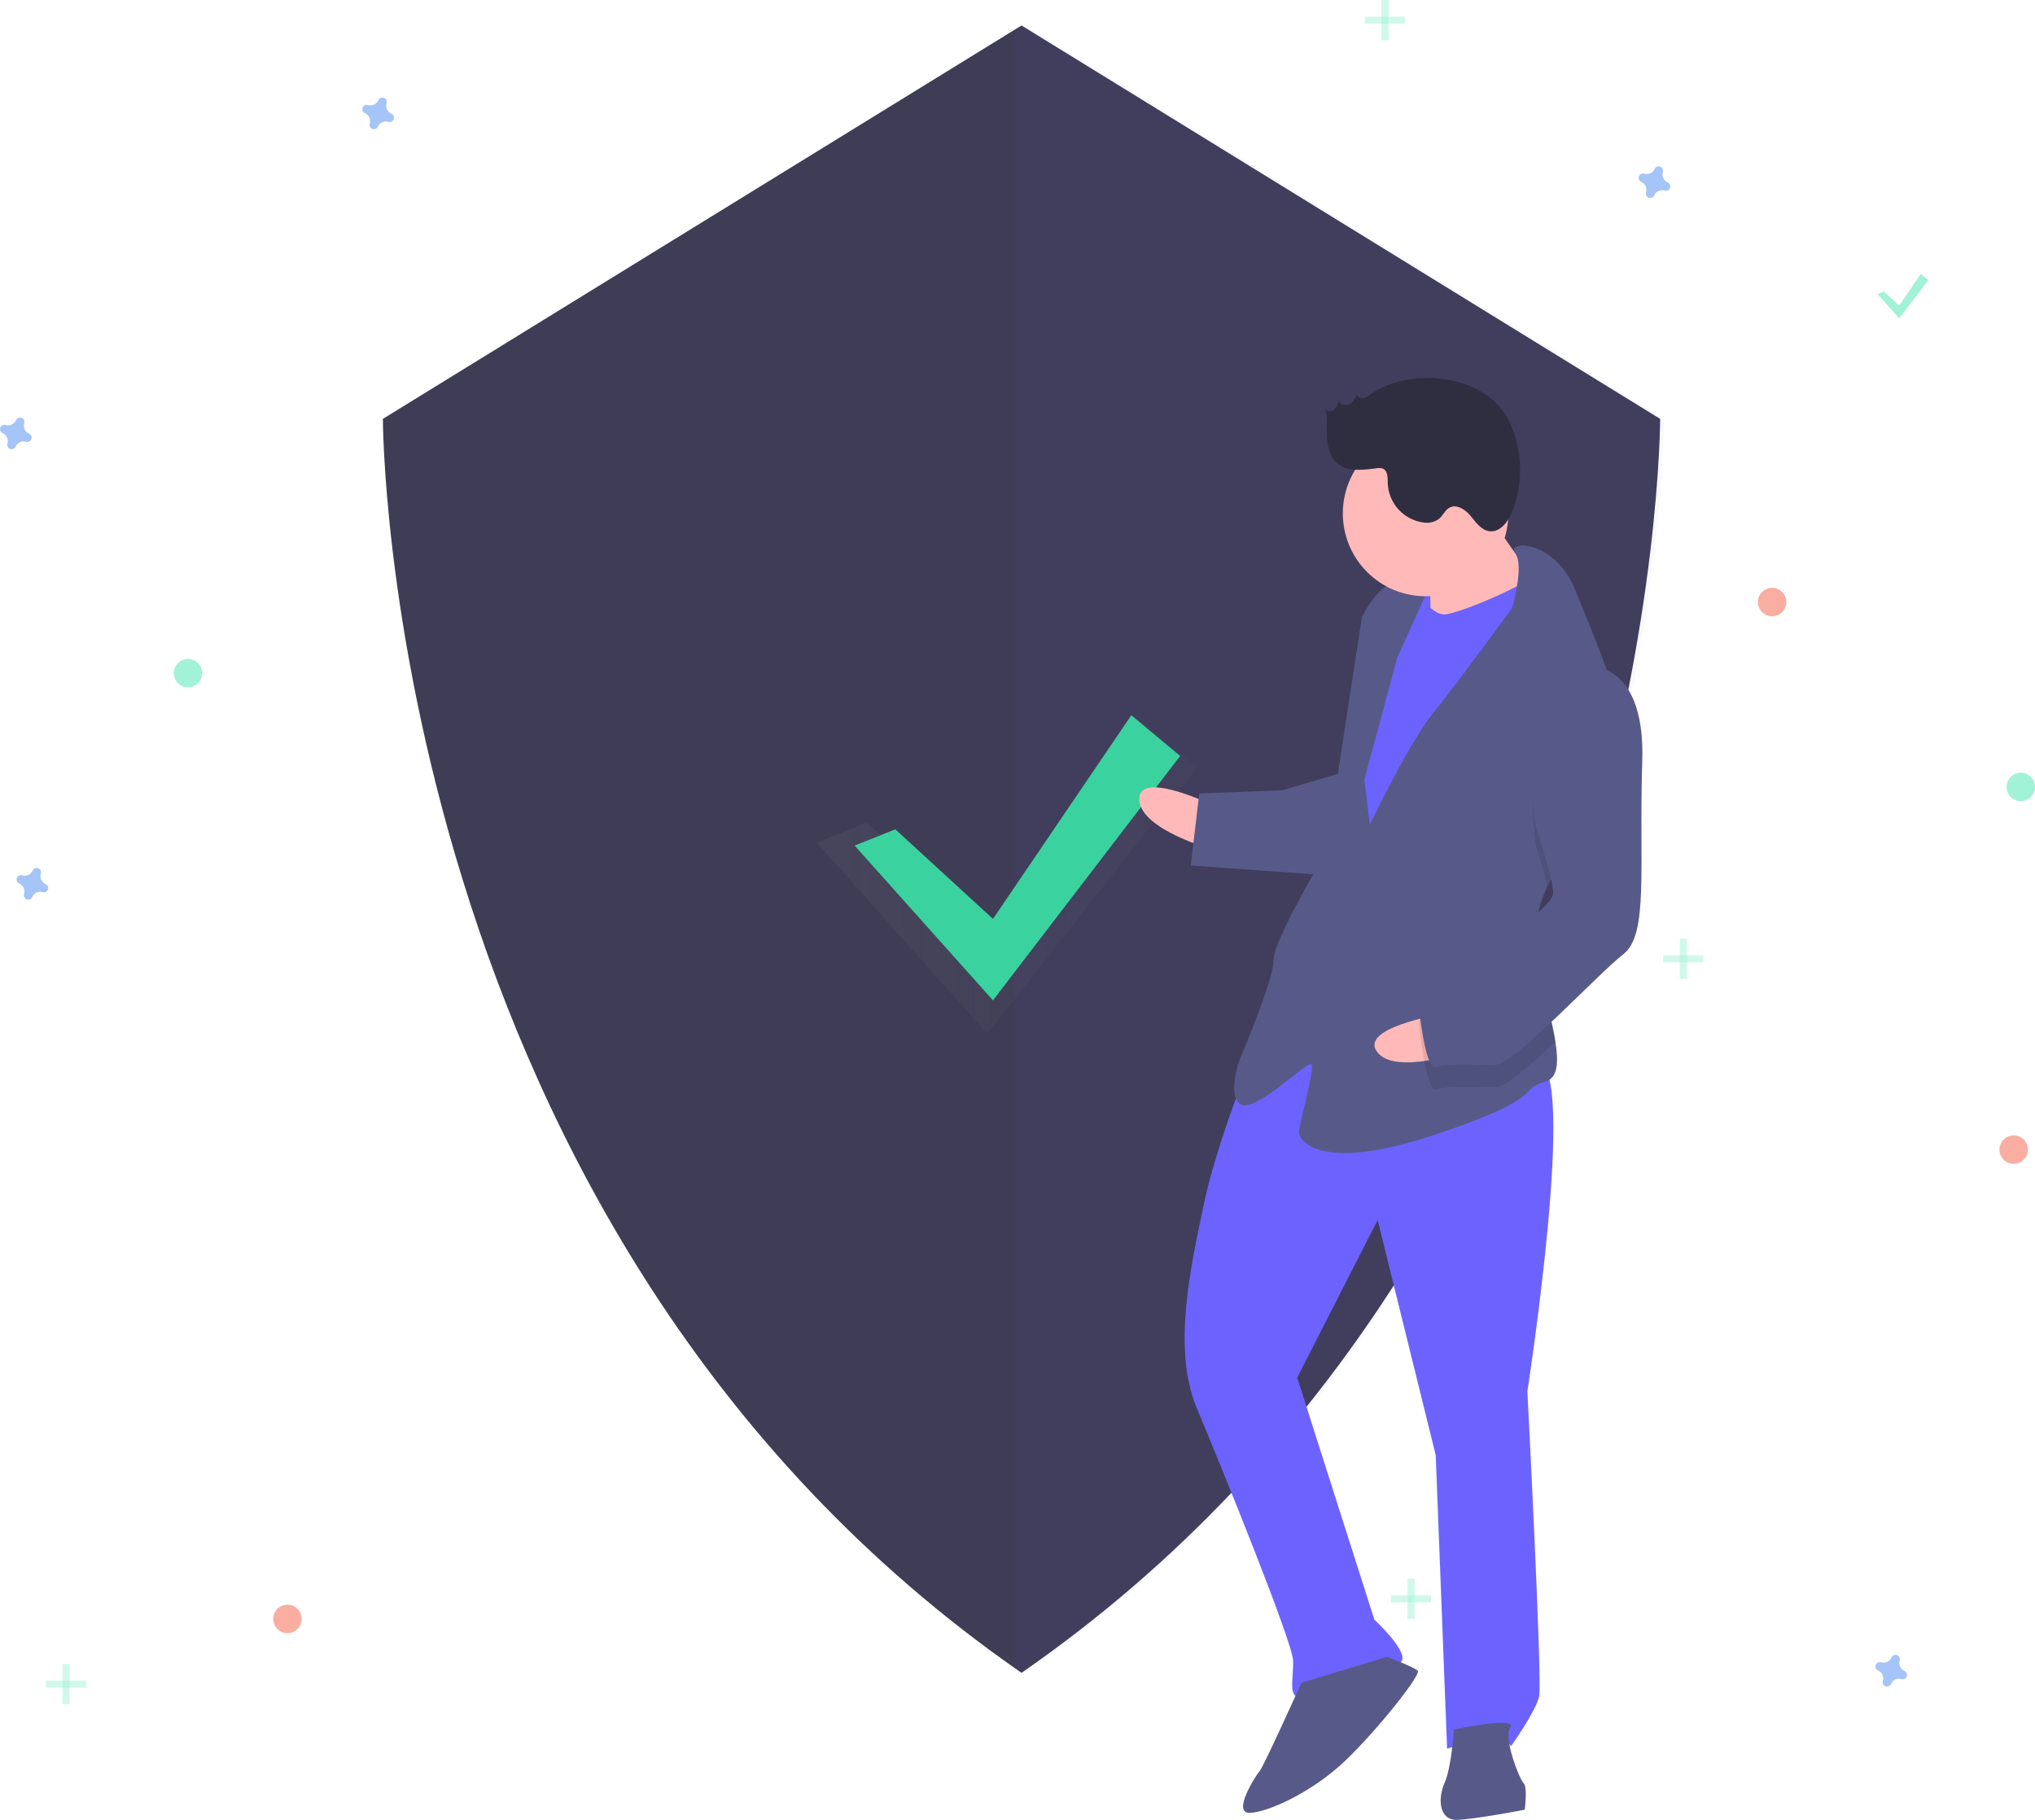<svg width="265" height="237" viewBox="0 0 265 237" fill="none" xmlns="http://www.w3.org/2000/svg">
<path opacity="0.5" d="M50.967 14.803C50.712 14.692 50.506 14.491 50.39 14.238C50.273 13.985 50.254 13.699 50.335 13.432C50.348 13.392 50.356 13.349 50.36 13.306C50.367 13.185 50.335 13.063 50.268 12.961C50.202 12.859 50.104 12.781 49.989 12.738C49.875 12.696 49.75 12.692 49.633 12.726C49.515 12.761 49.413 12.832 49.339 12.93C49.314 12.964 49.293 13.002 49.276 13.041C49.165 13.296 48.964 13.502 48.712 13.618C48.459 13.735 48.173 13.755 47.907 13.673C47.866 13.66 47.824 13.652 47.781 13.649C47.659 13.641 47.538 13.673 47.436 13.74C47.334 13.807 47.256 13.905 47.214 14.02C47.171 14.134 47.167 14.259 47.201 14.377C47.236 14.494 47.307 14.597 47.404 14.671C47.439 14.696 47.477 14.717 47.516 14.733C47.771 14.845 47.976 15.046 48.093 15.299C48.209 15.551 48.228 15.838 48.147 16.104C48.134 16.145 48.126 16.187 48.123 16.23C48.115 16.352 48.147 16.473 48.214 16.576C48.281 16.678 48.379 16.756 48.493 16.798C48.608 16.841 48.733 16.845 48.85 16.81C48.967 16.776 49.07 16.705 49.144 16.607C49.169 16.572 49.19 16.535 49.206 16.495C49.317 16.24 49.518 16.035 49.771 15.918C50.023 15.802 50.31 15.782 50.576 15.863C50.617 15.877 50.659 15.885 50.702 15.888C50.823 15.895 50.944 15.863 51.047 15.797C51.149 15.73 51.227 15.632 51.269 15.517C51.311 15.402 51.316 15.277 51.281 15.16C51.247 15.043 51.175 14.94 51.078 14.866C51.044 14.841 51.006 14.82 50.967 14.803Z" fill="#4D8AF0"/>
<path opacity="0.5" d="M230.771 80.257C231.793 80.257 232.621 79.428 232.621 78.405C232.621 77.382 231.793 76.553 230.771 76.553C229.749 76.553 228.921 77.382 228.921 78.405C228.921 79.428 229.749 80.257 230.771 80.257Z" fill="#F55F44"/>
<path opacity="0.5" d="M37.433 212.681C38.455 212.681 39.283 211.852 39.283 210.829C39.283 209.806 38.455 208.977 37.433 208.977C36.411 208.977 35.583 209.806 35.583 210.829C35.583 211.852 36.411 212.681 37.433 212.681Z" fill="#F55F44"/>
<path opacity="0.5" d="M262.223 151.562C263.245 151.562 264.074 150.733 264.074 149.71C264.074 148.687 263.245 147.858 262.223 147.858C261.202 147.858 260.373 148.687 260.373 149.71C260.373 150.733 261.202 151.562 262.223 151.562Z" fill="#F55F44"/>
<path opacity="0.5" d="M217.17 23.755C216.915 23.644 216.71 23.443 216.593 23.19C216.477 22.937 216.457 22.65 216.538 22.384C216.552 22.343 216.56 22.301 216.563 22.258C216.57 22.136 216.538 22.015 216.472 21.913C216.405 21.811 216.307 21.732 216.193 21.69C216.078 21.648 215.953 21.644 215.836 21.678C215.719 21.712 215.616 21.784 215.542 21.881C215.517 21.916 215.496 21.953 215.479 21.993C215.368 22.248 215.167 22.454 214.915 22.57C214.662 22.687 214.376 22.706 214.11 22.625C214.069 22.612 214.027 22.604 213.984 22.6C213.862 22.593 213.741 22.625 213.639 22.692C213.537 22.759 213.459 22.857 213.417 22.971C213.375 23.086 213.37 23.211 213.405 23.328C213.439 23.446 213.51 23.549 213.608 23.622C213.642 23.648 213.68 23.669 213.719 23.685C213.974 23.796 214.179 23.997 214.296 24.25C214.412 24.503 214.432 24.79 214.351 25.056C214.338 25.097 214.329 25.139 214.326 25.182C214.319 25.304 214.351 25.425 214.417 25.527C214.484 25.63 214.582 25.708 214.697 25.75C214.811 25.792 214.936 25.797 215.053 25.762C215.17 25.728 215.273 25.656 215.347 25.559C215.372 25.524 215.393 25.487 215.41 25.447C215.521 25.192 215.722 24.986 215.974 24.87C216.227 24.753 216.513 24.734 216.779 24.815C216.82 24.828 216.862 24.837 216.905 24.84C217.027 24.847 217.148 24.815 217.25 24.748C217.352 24.681 217.43 24.584 217.472 24.469C217.515 24.354 217.519 24.229 217.484 24.112C217.45 23.994 217.379 23.891 217.281 23.818C217.247 23.793 217.209 23.771 217.17 23.755Z" fill="#4D8AF0"/>
<path opacity="0.5" d="M248.005 217.606C247.75 217.495 247.545 217.294 247.429 217.041C247.312 216.789 247.293 216.502 247.374 216.236C247.387 216.195 247.395 216.152 247.399 216.11C247.406 215.988 247.374 215.867 247.307 215.764C247.24 215.662 247.143 215.584 247.028 215.542C246.914 215.499 246.788 215.495 246.671 215.529C246.554 215.564 246.451 215.635 246.378 215.733C246.353 215.767 246.331 215.805 246.315 215.844C246.204 216.1 246.003 216.305 245.75 216.422C245.498 216.538 245.211 216.558 244.946 216.476C244.905 216.463 244.863 216.455 244.82 216.452C244.698 216.444 244.577 216.476 244.475 216.543C244.373 216.61 244.295 216.708 244.252 216.823C244.21 216.937 244.206 217.063 244.24 217.18C244.275 217.297 244.346 217.4 244.443 217.474C244.478 217.499 244.515 217.52 244.555 217.537C244.81 217.648 245.015 217.849 245.131 218.102C245.248 218.354 245.267 218.641 245.186 218.907C245.173 218.948 245.165 218.99 245.162 219.033C245.154 219.155 245.186 219.276 245.253 219.379C245.32 219.481 245.418 219.559 245.532 219.601C245.647 219.644 245.772 219.648 245.889 219.614C246.006 219.579 246.109 219.508 246.182 219.41C246.208 219.376 246.229 219.338 246.245 219.299C246.356 219.043 246.557 218.838 246.81 218.721C247.062 218.605 247.349 218.585 247.615 218.667C247.655 218.68 247.698 218.688 247.74 218.691C247.862 218.699 247.983 218.667 248.085 218.6C248.188 218.533 248.266 218.435 248.308 218.32C248.35 218.206 248.354 218.08 248.32 217.963C248.286 217.846 248.214 217.743 248.117 217.669C248.082 217.644 248.045 217.623 248.005 217.606Z" fill="#4D8AF0"/>
<path opacity="0.5" d="M263.148 104.334C264.17 104.334 264.999 103.505 264.999 102.482C264.999 101.459 264.17 100.63 263.148 100.63C262.127 100.63 261.298 101.459 261.298 102.482C261.298 103.505 262.127 104.334 263.148 104.334Z" fill="#47E6B1"/>
<g opacity="0.5">
<path opacity="0.5" d="M180.818 0H179.893V5.248H180.818V0Z" fill="#47E6B1"/>
<path opacity="0.5" d="M182.976 3.087V2.161L177.734 2.161V3.087L182.976 3.087Z" fill="#47E6B1"/>
</g>
<g opacity="0.5">
<path opacity="0.5" d="M184.21 205.581H183.285V210.829H184.21V205.581Z" fill="#47E6B1"/>
<path opacity="0.5" d="M186.368 208.668V207.742H181.126V208.668H186.368Z" fill="#47E6B1"/>
</g>
<g opacity="0.5">
<path opacity="0.5" d="M9.064 216.694H8.139V221.941H9.064V216.694Z" fill="#47E6B1"/>
<path opacity="0.5" d="M11.223 219.781V218.855H5.98V219.781H11.223Z" fill="#47E6B1"/>
</g>
<g opacity="0.5">
<path opacity="0.5" d="M219.67 122.238H218.745V127.485H219.67V122.238Z" fill="#47E6B1"/>
<path opacity="0.5" d="M221.829 125.324V124.398H216.587V125.324H221.829Z" fill="#47E6B1"/>
</g>
<path d="M133.023 3.317L49.859 54.549C49.859 54.549 49.859 160.215 133.023 217.851C216.187 160.215 216.187 54.549 216.187 54.549L133.023 3.317Z" fill="#3F3D56"/>
<path opacity="0.04" d="M133.519 3.317L132.098 4.193V216.851C132.57 217.185 133.042 217.52 133.519 217.851C216.683 160.215 216.683 54.549 216.683 54.549L133.519 3.317Z" fill="#6C63FF"/>
<g opacity="0.7">
<path opacity="0.7" d="M112.889 107.133L128.567 121.52L148.002 93.453L155.841 99.993L128.567 134.598L106.357 109.749L112.889 107.133Z" fill="url(#paint0_linear)"/>
</g>
<path d="M116.589 107.997L129.307 119.667L147.323 93.144L153.682 98.449L129.307 130.277L111.29 110.119L116.589 107.997Z" fill="#3AD29F"/>
<path opacity="0.5" d="M5.947 115.124C5.692 115.013 5.487 114.812 5.37 114.559C5.254 114.307 5.234 114.02 5.315 113.754C5.328 113.713 5.337 113.671 5.34 113.628C5.347 113.506 5.315 113.385 5.249 113.282C5.182 113.18 5.084 113.102 4.969 113.06C4.855 113.017 4.73 113.013 4.613 113.047C4.496 113.082 4.393 113.153 4.319 113.251C4.294 113.285 4.273 113.323 4.256 113.362C4.145 113.618 3.944 113.823 3.692 113.94C3.439 114.056 3.153 114.076 2.887 113.994C2.846 113.981 2.804 113.973 2.761 113.97C2.639 113.962 2.518 113.994 2.416 114.061C2.314 114.128 2.236 114.226 2.194 114.341C2.151 114.455 2.147 114.581 2.182 114.698C2.216 114.815 2.287 114.918 2.385 114.992C2.419 115.017 2.457 115.038 2.496 115.055C2.751 115.166 2.956 115.367 3.073 115.62C3.189 115.872 3.209 116.159 3.128 116.425C3.114 116.466 3.106 116.509 3.103 116.551C3.095 116.673 3.128 116.794 3.194 116.897C3.261 116.999 3.359 117.077 3.473 117.119C3.588 117.162 3.713 117.166 3.83 117.132C3.947 117.097 4.05 117.026 4.124 116.928C4.149 116.894 4.17 116.856 4.187 116.817C4.298 116.561 4.498 116.356 4.751 116.239C5.004 116.123 5.29 116.103 5.556 116.185C5.597 116.198 5.639 116.206 5.682 116.209C5.803 116.217 5.925 116.185 6.027 116.118C6.129 116.051 6.207 115.953 6.249 115.838C6.291 115.724 6.296 115.598 6.261 115.481C6.227 115.364 6.156 115.261 6.058 115.187C6.024 115.162 5.986 115.141 5.947 115.124Z" fill="#4D8AF0"/>
<path opacity="0.5" d="M3.788 56.475C3.533 56.364 3.328 56.163 3.212 55.91C3.095 55.657 3.076 55.37 3.157 55.104C3.17 55.063 3.178 55.021 3.181 54.978C3.189 54.856 3.157 54.735 3.09 54.633C3.023 54.531 2.925 54.453 2.811 54.41C2.696 54.368 2.571 54.364 2.454 54.398C2.337 54.433 2.234 54.504 2.161 54.602C2.135 54.636 2.114 54.674 2.098 54.713C1.987 54.968 1.786 55.174 1.533 55.29C1.281 55.407 0.994 55.426 0.728 55.345C0.688 55.332 0.645 55.324 0.603 55.321C0.481 55.313 0.36 55.345 0.258 55.412C0.155 55.479 0.077 55.577 0.035 55.691C-0.007 55.806 -0.011 55.931 0.023 56.048C0.057 56.166 0.129 56.269 0.226 56.342C0.261 56.368 0.298 56.389 0.338 56.405C0.593 56.516 0.798 56.718 0.914 56.97C1.031 57.223 1.05 57.51 0.969 57.776C0.956 57.817 0.948 57.859 0.944 57.902C0.937 58.024 0.969 58.145 1.036 58.247C1.102 58.35 1.2 58.428 1.315 58.47C1.429 58.512 1.555 58.517 1.672 58.482C1.789 58.448 1.892 58.377 1.965 58.279C1.99 58.244 2.012 58.207 2.028 58.167C2.139 57.912 2.34 57.707 2.592 57.59C2.845 57.474 3.132 57.454 3.397 57.535C3.438 57.548 3.48 57.557 3.523 57.56C3.645 57.567 3.766 57.535 3.868 57.468C3.97 57.402 4.048 57.304 4.091 57.189C4.133 57.074 4.137 56.949 4.103 56.832C4.068 56.715 3.997 56.612 3.9 56.538C3.865 56.513 3.828 56.492 3.788 56.475Z" fill="#4D8AF0"/>
<path opacity="0.5" d="M24.482 89.517C25.503 89.517 26.332 88.688 26.332 87.665C26.332 86.642 25.503 85.813 24.482 85.813C23.46 85.813 22.632 86.642 22.632 87.665C22.632 88.688 23.46 89.517 24.482 89.517Z" fill="#47E6B1"/>
<path d="M188.61 73.859L181.756 74.125L182.098 82.945L188.952 82.679L188.61 73.859Z" fill="#6C63FF"/>
<path d="M157.694 104.751C157.694 104.751 148.203 100.212 148.355 104.132C148.507 108.052 157.922 110.631 157.922 110.631L157.694 104.751Z" fill="#FFB9B9"/>
<path d="M162.901 137.922C162.901 137.922 158.424 148.893 156.769 156.81C155.115 164.726 152.595 175.621 155.836 183.348C159.077 191.075 168.291 213.784 168.386 216.234C168.481 218.684 167.597 221.172 169.555 221.096C171.513 221.02 182.169 217.662 182.602 216.173C183.034 214.684 178.966 210.915 178.966 210.915L168.921 179.405L179.401 158.876L186.961 189.501L188.442 227.725C188.442 227.725 195.709 225.48 196.764 227.402C196.764 227.402 200.02 222.858 200.433 220.879C200.847 218.9 198.896 181.186 198.896 181.186C198.896 181.186 205.566 138.229 200.181 138.438C194.797 138.647 173.705 125.724 162.901 137.922Z" fill="#6C63FF"/>
<path d="M192.947 65.592C192.947 65.592 198.165 73.733 200.199 75.617C202.233 77.501 196.511 81.65 196.511 81.65L186.269 83.029C186.269 83.029 186.398 73.699 185.87 72.738C185.343 71.777 192.947 65.592 192.947 65.592Z" fill="#FFB9B9"/>
<path d="M184.045 76.244C184.045 76.244 186.155 80.089 188.113 80.013C190.071 79.937 200.199 75.617 200.632 74.128C201.064 72.639 203.987 84.795 203.987 84.795L179.204 128.455L173.158 124.273L176.088 98.638L178.493 84.803L184.045 76.244Z" fill="#6C63FF"/>
<path d="M201.546 115.318C200.557 117.388 199.94 119.547 200.025 121.757C200.029 121.855 200.033 121.953 200.042 122.051C200.276 126.587 201.945 131.832 202.544 135.647C202.979 138.383 202.855 140.381 201.255 140.85C197.377 141.982 201.821 142.791 186.816 147.791C171.812 152.79 169.193 148.475 169.155 147.495C169.117 146.515 171.28 139.069 170.772 138.598C170.263 138.127 163.657 144.764 161.661 143.859C159.665 142.955 161.433 137.979 161.433 137.979C161.433 137.979 165.929 127.498 165.835 125.048C165.74 122.597 172.646 111.041 172.646 111.041L177.343 80.431C177.343 80.431 179.15 76.434 181.578 75.849C184.007 75.264 186.022 76.658 186.022 76.658L181.958 85.65L177.67 101.522L178.387 107.383C178.387 107.383 183.373 96.883 186.648 92.83C189.923 88.776 196.905 79.18 196.905 79.18C196.905 79.18 198.535 73.674 197.305 72.029C196.074 70.379 202.438 70.132 205.151 76.897C206.589 80.483 208.924 85.83 210.387 90.809C211.69 95.219 212.306 99.343 211.015 101.699C209.041 105.3 204.077 110.032 201.546 115.318Z" fill="#575A89"/>
<path opacity="0.1" d="M211.015 101.699C209.041 105.3 204.077 110.032 201.546 115.318C200.885 112.934 200.078 110.467 200.078 110.467C200.078 110.467 196.985 93.901 206.134 89.619C207.65 89.473 209.167 89.897 210.387 90.809C211.69 95.219 212.306 99.343 211.015 101.699Z" fill="black"/>
<path d="M174.695 100.655L166.938 102.92L156.169 103.338L155.061 112.706L172.76 113.982C172.76 113.982 177.18 101.541 174.695 100.655Z" fill="#575A89"/>
<path d="M187.343 132.153C187.343 132.153 176.966 133.877 179.335 137.002C181.703 140.128 190.895 136.842 190.895 136.842L187.343 132.153Z" fill="#FFB9B9"/>
<path opacity="0.1" d="M200.042 122.051C200.276 126.587 201.945 131.832 202.544 135.647C199.239 138.779 196.095 141.541 194.91 141.587C192.463 141.682 188.528 141.344 187.078 141.891C185.628 142.438 184.778 133.146 184.778 133.146C184.778 133.146 185.643 130.168 189.503 128.546C192.108 127.449 197.101 124.472 200.042 122.051Z" fill="black"/>
<path d="M206.021 86.679C206.021 86.679 214.305 85.376 213.857 99.135C213.409 112.895 214.73 121.677 211.398 124.261C208.067 126.844 197.244 138.552 194.797 138.647C192.349 138.742 188.414 138.404 186.964 138.951C185.515 139.498 184.664 130.206 184.664 130.206C184.664 130.206 185.529 127.228 189.389 125.606C193.248 123.984 202.34 118.232 202.264 116.272C202.188 114.312 199.964 107.527 199.964 107.527C199.964 107.527 196.871 90.961 206.021 86.679Z" fill="#575A89"/>
<path d="M185.642 77.647C191.595 77.647 196.42 72.816 196.42 66.857C196.42 60.899 191.595 56.068 185.642 56.068C179.69 56.068 174.865 60.899 174.865 66.857C174.865 72.816 179.69 77.647 185.642 77.647Z" fill="#FFB9B9"/>
<path d="M178.385 51.394C178.125 51.618 177.814 51.774 177.479 51.849C177.311 51.879 177.138 51.841 176.997 51.744C176.857 51.646 176.761 51.497 176.73 51.329C176.483 51.841 176.205 52.387 175.701 52.649C175.198 52.912 174.42 52.692 174.347 52.128C174.273 52.556 174.084 52.956 173.8 53.284C173.488 53.582 172.921 53.657 172.649 53.322C172.869 54.528 172.733 55.769 172.802 56.993C172.871 58.217 173.198 59.515 174.121 60.32C175.469 61.494 177.495 61.204 179.268 60.982C179.536 60.926 179.814 60.941 180.074 61.026C180.738 61.309 180.708 62.234 180.717 62.956C180.771 64.223 181.272 65.43 182.13 66.362C182.989 67.295 184.15 67.892 185.407 68.049C186.111 68.157 186.829 67.982 187.403 67.561C187.906 67.134 188.164 66.438 188.74 66.117C189.678 65.595 190.816 66.356 191.502 67.183C192.188 68.009 192.863 69.025 193.926 69.177C195.331 69.377 196.401 67.943 196.926 66.623C197.651 64.773 197.998 62.797 197.947 60.81C197.896 58.824 197.449 56.867 196.631 55.057C193.697 48.654 183.674 47.642 178.385 51.394Z" fill="#2F2E41"/>
<path d="M189.326 225.237C189.326 225.237 189.026 230.156 188.123 232.154C187.22 234.152 187.334 237.093 189.782 236.998C192.229 236.903 198.555 235.676 198.555 235.676C198.555 235.676 198.931 232.716 198.422 232.245C197.914 231.774 195.747 226.46 196.669 224.952C197.591 223.444 189.326 225.237 189.326 225.237Z" fill="#575A89"/>
<path opacity="0.5" d="M245.328 37.973L247.314 39.796L250.129 35.653L251.123 36.481L247.314 41.454L244.5 38.305L245.328 37.973Z" fill="#47E6B1"/>
<path d="M169.479 219.136C169.479 219.136 164.512 230.126 164.042 230.635C163.571 231.144 160.334 236.178 162.782 236.083C165.229 235.988 171.009 233.309 175.263 229.218C179.517 225.127 185.125 218.038 184.617 217.567C184.108 217.096 180.624 215.759 180.624 215.759L169.479 219.136Z" fill="#575A89"/>
<defs>
<linearGradient id="paint0_linear" x1="106.357" y1="114.026" x2="155.841" y2="114.026" gradientUnits="userSpaceOnUse">
<stop stop-color="#808080" stop-opacity="0.25"/>
<stop offset="0.535" stop-color="#808080" stop-opacity="0.12"/>
<stop offset="1" stop-color="#808080" stop-opacity="0.1"/>
</linearGradient>
</defs>
</svg>
